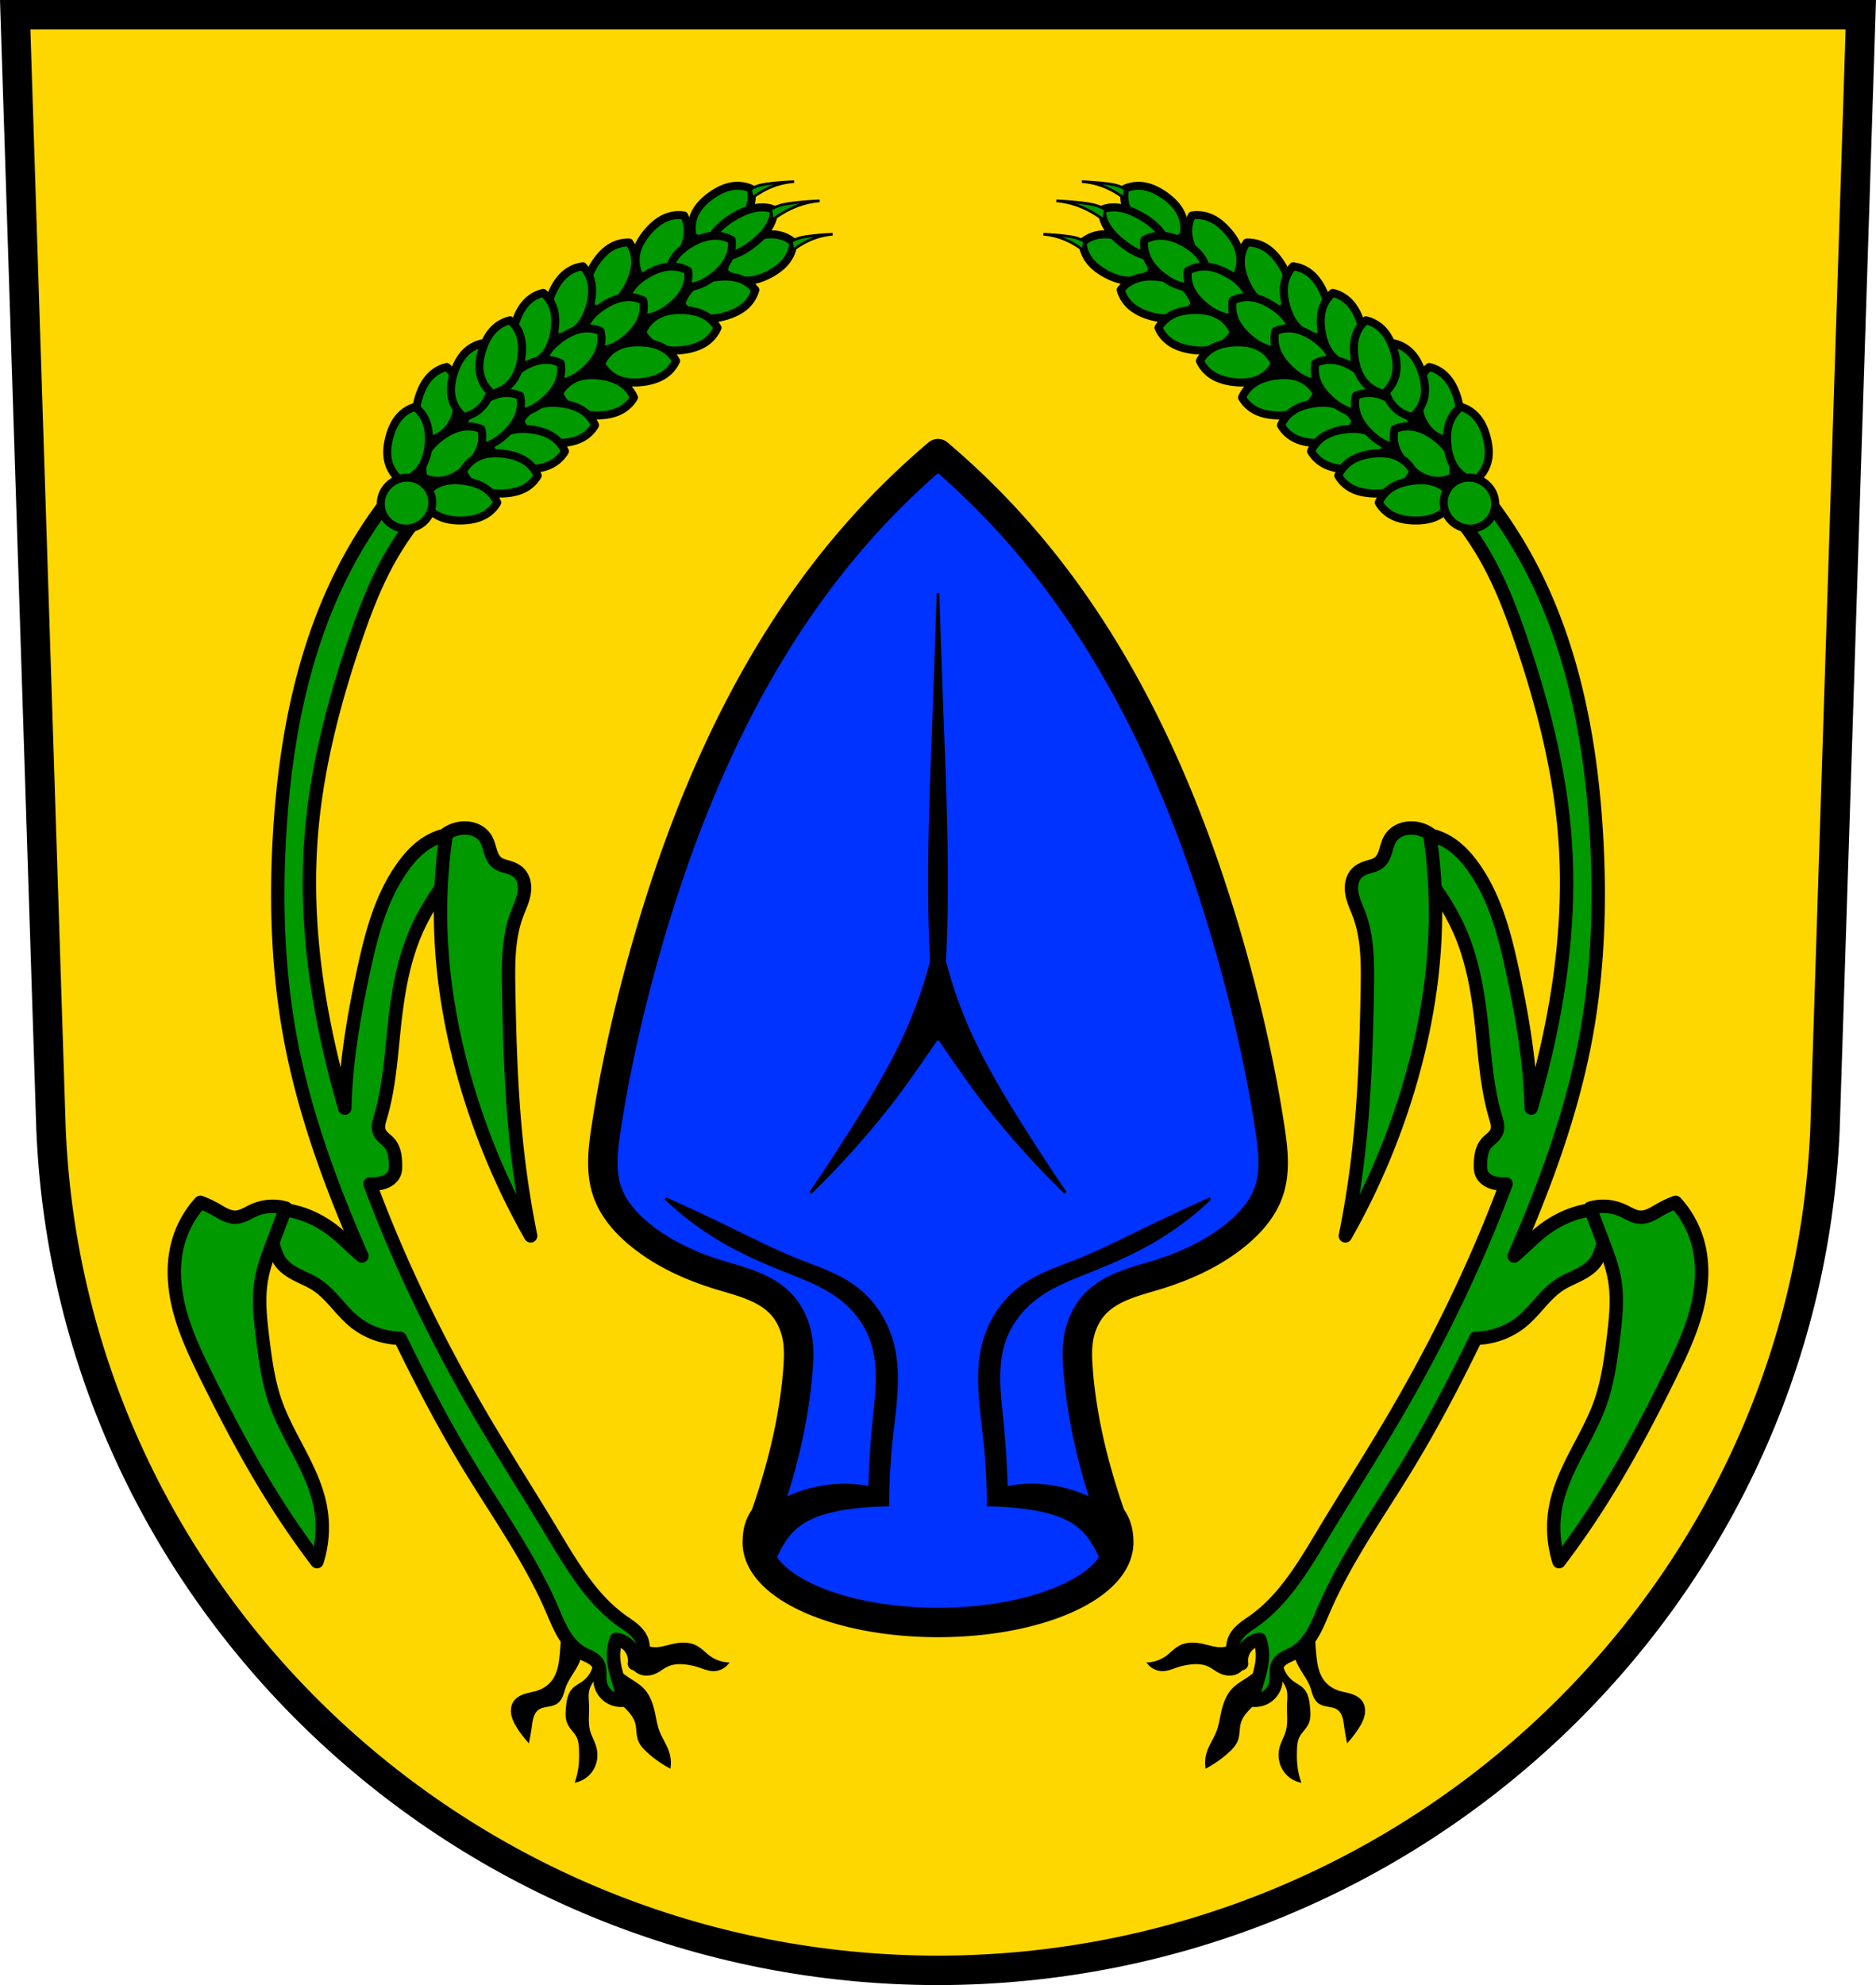 <svg xmlns="http://www.w3.org/2000/svg" width="748.09" height="791.22" viewBox="0 0 701.334 741.769"><path style="fill:gold;fill-rule:evenodd;stroke:#000;stroke-width:11;stroke-opacity:1;fill-opacity:1" d="M22.412 97.183 35.81 513.807c7.415 175.25 153.92 314.046 331.59 314.144 177.509-.215 324.069-139.061 331.589-314.144l13.398-416.624h-344.98z" transform="translate(-16.732 -91.683)"/><path style="fill:#000;fill-rule:evenodd;stroke:#000;stroke-width:1px;stroke-linecap:butt;stroke-linejoin:miter;stroke-opacity:1" d="M449.039 204.088a338.363 338.363 0 0 1 59.603 49.143 164.238 164.238 0 0 0 21.166 12.407c2.205 1.08 4.45 2.116 6.826 2.735 2.376.62 4.909.808 7.284.184 2.171-.57 4.136-1.8 5.754-3.356 1.619-1.556 2.905-3.43 3.977-5.402.77-1.416 1.437-2.897 1.853-4.454.417-1.558.579-3.197.337-4.79-.392-2.58-1.823-4.914-3.621-6.806-1.798-1.892-3.96-3.393-6.11-4.872-9.623-6.614-19.373-13.054-29.437-18.976-5.827-3.427-11.756-6.68-17.516-10.217-6.988-4.29-13.912-9.08-21.896-10.948-5.42-1.268-11.142-1.11-16.543.243a38.49 38.49 0 0 0-11.677 5.11zM182.892 243.743a9.53 9.53 0 0 0-5.27 4.256 9.53 9.53 0 0 0-1.055 6.691c.525 2.455 2.037 4.636 3.98 6.225 1.943 1.59 4.298 2.619 6.724 3.263 4.776 1.269 9.862 1.088 14.682-.002s9.4-3.064 13.781-5.35a101.457 101.457 0 0 0 23.355-16.786 608.804 608.804 0 0 0 26.76-22.138 9.245 9.245 0 0 0 3.486-5.498 9.245 9.245 0 0 0-1.052-6.423c-.793-1.366-1.939-2.514-3.26-3.38-1.32-.867-2.814-1.456-4.354-1.806-3.08-.7-6.301-.452-9.416.077-10.176 1.73-19.67 6.382-28.22 12.164-8.198 5.544-15.63 12.135-23.598 18.003a163.155 163.155 0 0 1-16.543 10.704z" transform="translate(-16.732 -91.683)"/><path d="M367.4 261.198a289.788 289.788 0 0 0-33.785 33.783c-37.564 44.344-60.998 99.127-76.53 155.13-5.778 20.838-10.54 41.973-13.788 63.353-1.194 7.856-2.151 16.085.472 23.586 2.206 6.306 6.785 11.538 11.938 15.79 8.615 7.113 18.975 11.862 29.646 15.169 4.178 1.294 8.428 2.382 12.489 4.006 4.06 1.623 7.97 3.826 10.953 7.025 3.492 3.746 5.534 8.711 6.205 13.79.482 3.651.289 7.358 0 11.03-1.46 18.574-6.062 36.952-12.244 54.528-2.378 3.089-2.902 6.33-2.924 9.593 0 16.553 30.25 29.97 67.566 29.971 37.317 0 67.568-13.418 67.569-29.97-.03-3.248-.547-6.472-2.908-9.546-6.19-17.59-10.798-35.985-12.26-54.576-.29-3.672-.483-7.379 0-11.03.67-5.079 2.712-10.044 6.205-13.79 2.982-3.199 6.892-5.402 10.953-7.025 4.06-1.624 8.31-2.712 12.488-4.006 10.671-3.307 21.031-8.056 29.647-15.168 5.152-4.254 9.731-9.485 11.937-15.791 2.624-7.5 1.666-15.73.473-23.586-3.248-21.38-8.01-42.515-13.79-63.354-15.53-56.002-38.964-110.785-76.529-155.129a289.773 289.773 0 0 0-33.783-33.783z" style="fill:#03f;fill-opacity:1;fill-rule:evenodd;stroke:#000;stroke-width:11;stroke-linecap:butt;stroke-linejoin:round;stroke-miterlimit:4;stroke-dasharray:none;stroke-opacity:1" transform="translate(-16.732 -91.683)"/><path d="M350.666 221.674a7513.241 7513.241 0 0 1-1.623 47.498c-1.12 29.988-2.408 60.068-.838 90.012a165.933 165.933 0 0 1-8.365 24.347c-5.627 12.969-12.886 25.16-20.418 37.123a857.61 857.61 0 0 1-16.397 25.059 331.22 331.22 0 0 0 30.936-34.649c5.689-7.35 16.12-22.744 16.12-22.744h1.173s10.428 15.394 16.117 22.744a331.24 331.24 0 0 0 30.938 34.649 857.61 857.61 0 0 1-16.397-25.059c-7.532-11.962-14.791-24.154-20.418-37.123a166.009 166.009 0 0 1-8.367-24.342c1.57-29.945.284-60.027-.836-90.017a7514.003 7514.003 0 0 1-1.625-47.498zM248.893 447.877a114.723 114.723 0 0 0 21.732 16.219c7.048 4.059 14.509 7.357 22.059 10.38 7.798 3.124 15.865 6.05 22.382 11.352 4.809 3.912 8.635 9.08 10.705 14.922 3.354 9.465 1.973 19.852.973 29.844a355.275 355.275 0 0 0-1.621 25.302 46.34 46.34 0 0 0-10.705-.972c-4.616.119-9.206.93-13.625 2.27-2.858.866-5.662 1.96-8.22 3.5-2.56 1.539-4.875 3.539-6.55 6.011a17.116 17.116 0 0 0-2.923 9.594l4.718 12.685a38.001 38.001 0 0 1 3.893-10.705c1.595-2.923 3.601-5.659 6.164-7.785 2.47-2.05 5.402-3.486 8.434-4.543 3.772-1.314 7.718-2.063 11.677-2.594 4.623-.619 9.286-.944 13.95-.972a231.625 231.625 0 0 1 1.296-24.655c1.278-12.012 3.474-24.343.325-36.005-2.215-8.201-7.128-15.7-13.95-20.762-6.546-4.858-14.493-7.337-22.056-10.379-7.632-3.07-14.99-6.775-22.383-10.38a961.528 961.528 0 0 0-26.275-12.327zm203.548 0a961.514 961.514 0 0 0-26.275 12.326c-7.394 3.606-14.75 7.311-22.383 10.381-7.563 3.042-15.51 5.52-22.056 10.379-6.822 5.062-11.735 12.56-13.95 20.762-3.15 11.662-.953 23.993.325 36.005a231.53 231.53 0 0 1 1.296 24.655c4.664.028 9.327.353 13.95.972 3.959.53 7.905 1.28 11.677 2.594 3.032 1.057 5.963 2.494 8.434 4.543 2.563 2.126 4.57 4.862 6.164 7.785a38.001 38.001 0 0 1 3.893 10.705l4.718-12.685a17.116 17.116 0 0 0-2.923-9.594c-1.675-2.472-3.99-4.472-6.55-6.012-2.558-1.539-5.362-2.633-8.22-3.5-4.42-1.34-9.009-2.15-13.625-2.27-3.59-.092-7.19.235-10.705.973-.24-8.45-.78-16.891-1.621-25.302-1-9.992-2.38-20.379.972-29.844 2.07-5.843 5.897-11.01 10.706-14.922 6.517-5.301 14.584-8.228 22.382-11.351 7.55-3.024 15.011-6.322 22.059-10.381a114.723 114.723 0 0 0 21.732-16.219z" style="fill:#000;fill-rule:evenodd;stroke:#000;stroke-width:1px;stroke-linecap:butt;stroke-linejoin:miter;stroke-opacity:1"/><path style="fill:#000;fill-rule:evenodd;stroke:#000;stroke-width:1px;stroke-linecap:butt;stroke-linejoin:miter;stroke-opacity:1" d="M227.127 698.999c-.09 3.515-.293 7.027-.61 10.53-.164 1.82-.36 3.643-.804 5.415-.444 1.773-1.148 3.502-2.248 4.961-1.406 1.865-3.431 3.227-5.646 3.967-1.501.501-3.082.726-4.596 1.186-1.514.459-3.015 1.201-3.95 2.478a5.458 5.458 0 0 0-.96 2.367 7.238 7.238 0 0 0 .08 2.567c.342 1.685 1.18 3.227 2.101 4.68a39.179 39.179 0 0 0 3.662 4.882c.361-1.77.667-3.55.916-5.34.17-1.21.314-2.434.702-3.593.387-1.16 1.043-2.268 2.045-2.97 1.044-.73 2.351-.953 3.607-1.173 1.256-.22 2.561-.48 3.564-1.268.837-.656 1.382-1.62 1.764-2.613.382-.992.624-2.033.984-3.033 1.069-2.96 3.132-5.445 4.579-8.24a21.674 21.674 0 0 0 2.136-13.278L227.127 699zm45.063 6.973c-1.56.008-3.106.289-4.621.656-1.966.476-3.93 1.103-5.952 1.068a9.257 9.257 0 0 1-4.425-1.22l-4.73 6.105a5.925 5.925 0 0 0 3.202 4.12c1 .477 2.13.662 3.235.589 1.105-.073 2.185-.4 3.175-.895 1.43-.714 2.671-1.77 4.121-2.441 2.212-1.022 4.756-1.073 7.172-.764 1.606.206 3.193.562 4.73 1.069 1.755.577 3.495 1.359 5.343 1.373a6.669 6.669 0 0 0 5.035-2.29 13.3 13.3 0 0 1-6.563-2.44c-1.77-1.276-3.234-2.994-5.187-3.968-1.396-.695-2.976-.97-4.535-.962zm-33.31 8.287a10.793 10.793 0 0 1-4.122 6.103c-1.216.878-2.627 1.51-3.662 2.596-.85.89-1.392 2.039-1.72 3.225-.33 1.185-.458 2.416-.57 3.642-.172 1.901-.295 3.892.458 5.647.413.962 1.068 1.795 1.724 2.61.657.816 1.33 1.634 1.786 2.577.726 1.502.855 3.217.916 4.885.072 1.985.065 3.977-.153 5.951a28.066 28.066 0 0 1-1.22 5.646 9.733 9.733 0 0 0 4.578-2.748 10.025 10.025 0 0 0 2.416-4.582c.39-1.702.336-3.5-.127-5.183-.564-2.052-1.713-3.905-2.29-5.953-.885-3.149-.357-6.497-.456-9.766-.066-2.152-.398-4.375.304-6.41.535-1.551 1.635-2.864 2.137-4.426a6.278 6.278 0 0 0 0-3.814zm7.78.916.916 11.597a32.748 32.748 0 0 1 4.121 3.815c1.226 1.347 2.36 2.839 2.899 4.578.345 1.113.435 2.288.545 3.45.11 1.16.246 2.334.678 3.417.622 1.564 1.814 2.827 3.05 3.969a40.367 40.367 0 0 0 8.088 5.799c.187-1.687.031-3.41-.457-5.035-.84-2.794-2.614-5.214-3.662-7.936-.923-2.398-1.263-4.973-1.832-7.479-.694-3.055-1.798-6.13-3.967-8.392-1.49-1.553-3.392-2.632-5.19-3.816a46.563 46.563 0 0 1-5.189-3.967z" transform="translate(-16.732 -91.683)"/><path style="fill:#090;fill-opacity:1;fill-rule:evenodd;stroke:#000;stroke-width:5;stroke-linecap:butt;stroke-linejoin:round;stroke-miterlimit:4;stroke-dasharray:none;stroke-opacity:1" d="M171.846 266.65a169.563 169.563 0 0 0-24.006 33.087c-17.493 31.522-24.497 67.898-26.594 103.887-1.498 25.717-.607 51.663 4.205 76.97 3.707 19.496 9.717 38.5 16.871 57.01 3.047 7.883 6.307 15.678 9.711 23.412-3.424-2.772-6.458-6.044-9.888-8.828-6.235-5.058-13.991-8.46-22.018-8.632a30.524 30.524 0 0 0-12.951 2.59c4.363.583 8.364 3.415 10.361 7.337.779 1.529 1.262 3.188 1.793 4.819.531 1.63 1.124 3.263 2.092 4.68 1.514 2.214 3.84 3.742 6.225 4.97 2.385 1.228 4.9 2.218 7.16 3.664 5.586 3.574 9.136 9.587 14.246 13.815 4.825 3.992 11.047 6.203 17.3 6.332 7.899 16.204 16.235 32.207 25.604 47.605 10.76 17.683 22.922 34.653 31.147 53.648 1.348 3.115 2.594 6.291 4.336 9.204 1.742 2.912 4.033 5.586 7.011 7.214 1.086.594 2.25 1.04 3.323 1.659 1.072.618 2.078 1.442 2.613 2.558.525 1.095.547 2.355.553 3.569.006 1.305.005 2.626.324 3.892a7.93 7.93 0 0 0 3.254 4.608 7.929 7.929 0 0 0 5.504 1.232c-.768-2.592-1.523-5.187-2.27-7.785-.734-2.553-1.463-5.134-1.623-7.785a18.555 18.555 0 0 1 .973-7.137 8.077 8.077 0 0 1 4.867 2.594 8.115 8.115 0 0 1 1.945 6.488 7.252 7.252 0 0 0 2.92-3.893c.52-1.692.387-3.568-.324-5.189-.67-1.527-1.816-2.802-3.09-3.877-1.274-1.075-2.687-1.971-4.047-2.935-11.522-8.173-18.861-20.836-26.146-32.938-8.718-14.482-17.853-28.712-26.405-43.293-12.927-22.04-24.517-44.876-34.384-68.445a489.79 489.79 0 0 1-7.383-18.692c1.153.022 2.31.013 3.447-.168 1.408-.224 2.8-.702 3.934-1.566.741-.565 1.367-1.3 1.726-2.16.451-1.079.462-2.284.432-3.453-.036-1.37-.12-2.747-.43-4.082s-.853-2.635-1.728-3.69c-.623-.75-1.395-1.358-2.114-2.017-.718-.66-1.402-1.396-1.771-2.3-.363-.886-.398-1.879-.266-2.827.133-.949.425-1.867.698-2.786 3.276-11.04 3.942-22.652 5.18-34.103 1.305-12.091 3.313-24.267 8.202-35.402 3.124-7.113 7.375-13.683 12.088-19.858a150.853 150.853 0 0 1 9.067-10.793l-1.295-4.75a19.034 19.034 0 0 0-10.362 0c-3.063.873-5.875 2.516-8.314 4.565-2.439 2.048-4.518 4.497-6.365 7.092-8.166 11.471-11.731 25.517-14.678 39.287-3.575 16.705-6.483 33.638-6.865 50.71-2.485-8.476-4.69-17.033-6.559-25.67-5.248-24.26-7.876-49.196-6.162-73.958 1.78-25.73 8.217-50.951 16.543-75.362 3.358-9.846 7.043-19.622 12.002-28.767a114.51 114.51 0 0 1 23.68-30.168l-13.3-5.19z" transform="translate(-16.732 -91.683)"/><path style="fill:#090;fill-opacity:1;fill-rule:evenodd;stroke:#000;stroke-width:5;stroke-linecap:butt;stroke-linejoin:round;stroke-miterlimit:4;stroke-dasharray:none;stroke-opacity:1" d="M123.581 543.123a17.575 17.575 0 0 0-12.088.863c-1.062.484-2.073 1.072-3.13 1.564-1.058.492-2.18.89-3.345.958-1.405.082-2.8-.323-4.08-.908-1.28-.586-2.467-1.351-3.691-2.045a37.121 37.121 0 0 0-5.612-2.59 37.034 37.034 0 0 0-8.203 14.678c-2.41 8.391-1.758 17.43.486 25.868 2.243 8.438 6.017 16.379 9.875 24.21 8.746 17.754 18.053 35.27 28.925 51.806a318.493 318.493 0 0 0 12.52 17.7 41.952 41.952 0 0 0 1.295-20.29c-1.295-7.028-4.365-13.594-7.65-19.94-3.284-6.346-6.828-12.6-9.187-19.346-2.67-7.634-3.759-15.718-4.749-23.744-.92-7.458-1.765-15.054-.432-22.45.858-4.755 2.596-9.3 4.318-13.814 1.59-4.171 3.172-8.344 4.748-12.52zM183.59 403.247a200.371 200.371 0 0 0-2.159 31.947c.253 20.145 3.557 40.199 9.066 59.577a266.478 266.478 0 0 0 24.608 58.713 366.284 366.284 0 0 1-4.749-29.788c-2.438-20.764-3.094-41.695-3.454-62.599-.16-9.32-.221-18.89 3.022-27.63.96-2.584 2.206-5.09 2.7-7.802.247-1.356.3-2.76.024-4.11-.276-1.35-.892-2.648-1.86-3.63-1.051-1.065-2.458-1.71-3.886-2.158-1.488-.467-3.084-.77-4.317-1.727-.67-.52-1.195-1.21-1.599-1.956-.404-.746-.69-1.549-.941-2.36-.501-1.62-.873-3.314-1.777-4.75-.844-1.34-2.124-2.385-3.57-3.033-1.445-.648-3.05-.91-4.632-.852a12.187 12.187 0 0 0-6.476 2.158z" transform="translate(-16.732 -91.683)"/><path style="fill:#000;fill-rule:evenodd;stroke:#000;stroke-width:1px;stroke-linecap:butt;stroke-linejoin:miter;stroke-opacity:1" d="M507.671 698.999c.091 3.515.294 7.027.61 10.53.164 1.82.36 3.643.804 5.415.445 1.773 1.148 3.502 2.248 4.961 1.406 1.865 3.432 3.227 5.647 3.967 1.5.501 3.081.726 4.596 1.186 1.514.459 3.014 1.201 3.949 2.478.508.694.826 1.518.96 2.367.136.85.092 1.724-.08 2.567-.341 1.685-1.18 3.227-2.1 4.68a39.179 39.179 0 0 1-3.663 4.882c-.36-1.77-.667-3.55-.916-5.34-.169-1.21-.314-2.434-.701-3.593-.388-1.16-1.044-2.268-2.045-2.97-1.045-.73-2.352-.953-3.607-1.173-1.256-.22-2.561-.48-3.565-1.268-.837-.656-1.381-1.62-1.764-2.613-.382-.992-.623-2.033-.984-3.033-1.068-2.96-3.131-5.445-4.578-8.24a21.674 21.674 0 0 1-2.137-13.278l7.326-1.525zm-45.062 6.973c1.56.008 3.105.289 4.621.656 1.965.476 3.93 1.103 5.951 1.068a9.257 9.257 0 0 0 4.426-1.22l4.73 6.105a5.925 5.925 0 0 1-3.203 4.12c-.999.477-2.13.662-3.234.589-1.105-.073-2.185-.4-3.176-.895-1.43-.714-2.67-1.77-4.121-2.441-2.212-1.022-4.755-1.073-7.172-.764a25.498 25.498 0 0 0-4.73 1.069c-1.755.577-3.495 1.359-5.342 1.373a6.669 6.669 0 0 1-5.035-2.29 13.3 13.3 0 0 0 6.562-2.44c1.77-1.276 3.235-2.994 5.188-3.968 1.395-.695 2.975-.97 4.535-.962zm33.31 8.287c.601 2.433 2.09 4.636 4.122 6.103 1.215.878 2.626 1.51 3.662 2.596.85.89 1.391 2.039 1.72 3.225.33 1.185.457 2.416.569 3.642.172 1.901.295 3.892-.457 5.647-.413.962-1.068 1.795-1.725 2.61-.657.816-1.33 1.634-1.785 2.577-.727 1.502-.856 3.217-.916 4.885-.072 1.985-.065 3.977.152 5.951a28.066 28.066 0 0 0 1.22 5.646 9.733 9.733 0 0 1-4.577-2.748 10.025 10.025 0 0 1-2.416-4.582c-.39-1.702-.336-3.5.127-5.183.564-2.052 1.713-3.905 2.289-5.953.885-3.149.357-6.497.457-9.766.065-2.152.397-4.375-.305-6.41-.535-1.551-1.634-2.864-2.137-4.426a6.278 6.278 0 0 1 0-3.814zm-7.78.916-.917 11.597a32.748 32.748 0 0 0-4.121 3.815c-1.225 1.347-2.359 2.839-2.898 4.578-.346 1.113-.436 2.288-.545 3.45-.11 1.16-.247 2.334-.678 3.417-.623 1.564-1.815 2.827-3.05 3.969a40.367 40.367 0 0 1-8.089 5.799 12.688 12.688 0 0 1 .457-5.035c.84-2.794 2.614-5.214 3.662-7.936.924-2.398 1.263-4.973 1.832-7.479.695-3.055 1.798-6.13 3.967-8.392 1.49-1.553 3.393-2.632 5.19-3.816a46.563 46.563 0 0 0 5.19-3.967z" transform="translate(-16.732 -91.683)"/><path style="fill:#090;fill-opacity:1;fill-rule:evenodd;stroke:#000;stroke-width:5;stroke-linecap:butt;stroke-linejoin:round;stroke-miterlimit:4;stroke-dasharray:none;stroke-opacity:1" d="M562.953 266.65a169.563 169.563 0 0 1 24.005 33.087c17.494 31.522 24.497 67.898 26.594 103.887 1.499 25.717.607 51.663-4.205 76.97-3.707 19.496-9.717 38.5-16.87 57.01-3.048 7.883-6.308 15.678-9.712 23.412 3.424-2.772 6.458-6.044 9.889-8.828 6.235-5.058 13.99-8.46 22.017-8.632a30.524 30.524 0 0 1 12.952 2.59c-4.363.583-8.364 3.415-10.362 7.337-.778 1.529-1.262 3.188-1.793 4.819-.531 1.63-1.123 3.263-2.092 4.68-1.514 2.214-3.839 3.742-6.224 4.97-2.385 1.228-4.9 2.218-7.16 3.664-5.587 3.574-9.137 9.587-14.246 13.815-4.825 3.992-11.047 6.203-17.301 6.332-7.898 16.204-16.234 32.207-25.604 47.605-10.76 17.683-22.921 34.653-31.146 53.648-1.349 3.115-2.594 6.291-4.336 9.204-1.742 2.912-4.034 5.586-7.012 7.214-1.086.594-2.25 1.04-3.322 1.659-1.073.618-2.078 1.442-2.613 2.558-.525 1.095-.548 2.355-.553 3.569-.006 1.305-.005 2.626-.324 3.892a7.93 7.93 0 0 1-3.254 4.608 7.929 7.929 0 0 1-5.504 1.232c.767-2.592 1.523-5.187 2.27-7.785.733-2.553 1.462-5.134 1.622-7.785a18.555 18.555 0 0 0-.972-7.137 8.077 8.077 0 0 0-4.867 2.594 8.115 8.115 0 0 0-1.946 6.488 7.252 7.252 0 0 1-2.92-3.893c-.52-1.692-.387-3.568.325-5.189.67-1.527 1.815-2.802 3.09-3.877 1.274-1.075 2.687-1.971 4.046-2.935 11.522-8.173 18.862-20.836 26.147-32.938 8.718-14.482 17.852-28.712 26.404-43.293 12.927-22.04 24.518-44.876 34.385-68.445a489.79 489.79 0 0 0 7.383-18.692c-1.154.022-2.31.013-3.448-.168-1.408-.224-2.8-.702-3.933-1.566-.742-.565-1.367-1.3-1.727-2.16-.45-1.079-.462-2.284-.431-3.453.035-1.37.12-2.747.43-4.082.309-1.335.853-2.635 1.728-3.69.622-.75 1.394-1.358 2.113-2.017.719-.66 1.402-1.396 1.772-2.3.362-.886.397-1.879.265-2.827-.132-.949-.425-1.867-.697-2.786-3.277-11.04-3.943-22.652-5.18-34.103-1.306-12.091-3.313-24.267-8.203-35.402-3.123-7.113-7.375-13.683-12.088-19.858a150.853 150.853 0 0 0-9.066-10.793l1.295-4.75a19.034 19.034 0 0 1 10.361 0c3.063.873 5.876 2.516 8.314 4.565 2.44 2.048 4.519 4.497 6.366 7.092 8.166 11.471 11.73 25.517 14.677 39.287 3.576 16.705 6.483 33.638 6.866 50.71 2.485-8.476 4.69-17.033 6.558-25.67 5.248-24.26 7.876-49.196 6.162-73.958-1.78-25.73-8.217-50.951-16.543-75.362-3.358-9.846-7.043-19.622-12.002-28.767a114.51 114.51 0 0 0-23.68-30.168l13.3-5.19z" transform="translate(-16.732 -91.683)"/><path style="fill:#090;fill-opacity:1;fill-rule:evenodd;stroke:#000;stroke-width:5;stroke-linecap:butt;stroke-linejoin:round;stroke-miterlimit:4;stroke-dasharray:none;stroke-opacity:1" d="M611.217 543.123a17.575 17.575 0 0 1 12.088.863c1.062.484 2.073 1.072 3.131 1.564 1.058.492 2.18.89 3.345.958 1.405.082 2.8-.323 4.08-.908 1.279-.586 2.466-1.351 3.69-2.045a37.121 37.121 0 0 1 5.613-2.59 37.034 37.034 0 0 1 8.202 14.678c2.41 8.391 1.758 17.43-.485 25.868-2.244 8.438-6.018 16.379-9.876 24.21-8.746 17.754-18.053 35.27-28.925 51.806a318.493 318.493 0 0 1-12.52 17.7 41.952 41.952 0 0 1-1.294-20.29c1.295-7.028 4.365-13.594 7.65-19.94 3.283-6.346 6.828-12.6 9.186-19.346 2.67-7.634 3.759-15.718 4.75-23.744.92-7.458 1.765-15.054.431-22.45-.858-4.755-2.596-9.3-4.317-13.814-1.59-4.171-3.173-8.344-4.749-12.52zM551.209 403.247a200.37 200.37 0 0 1 2.158 31.947c-.253 20.145-3.556 40.199-9.066 59.577a266.478 266.478 0 0 1-24.607 58.713 366.284 366.284 0 0 0 4.748-29.788c2.439-20.764 3.095-41.695 3.454-62.599.16-9.32.222-18.89-3.022-27.63-.959-2.584-2.206-5.09-2.7-7.802-.246-1.356-.299-2.76-.023-4.11.275-1.35.892-2.648 1.86-3.63 1.051-1.065 2.457-1.71 3.885-2.158 1.488-.467 3.085-.77 4.317-1.727.67-.52 1.196-1.21 1.6-1.956.403-.746.69-1.549.94-2.36.502-1.62.874-3.314 1.777-4.75.844-1.34 2.124-2.385 3.57-3.033 1.445-.648 3.05-.91 4.633-.852 2.305.083 4.582.842 6.476 2.158z" transform="translate(-16.732 -91.683)"/><g transform="translate(-16.732 -91.683)"><path d="M313.344 182.185a12.558 12.558 0 0 0-5.368-2.637c-3.145-.687-6.447-.134-9.497.899-2.93.993-5.774 2.468-7.836 4.775a12.826 12.826 0 0 0-3.231 8.095 12.824 12.824 0 0 0 8.094 3.233c3.091.092 6.122-.95 8.859-2.39 2.849-1.5 5.525-3.513 7.194-6.266a12.557 12.557 0 0 0 1.785-5.709z" style="fill:#090;fill-opacity:1;fill-rule:evenodd;stroke:#000;stroke-width:3;stroke-linecap:butt;stroke-linejoin:round;stroke-miterlimit:4;stroke-dasharray:none;stroke-opacity:1"/><path d="M299.106 199.998a12.558 12.558 0 0 0-4.693-3.708c-2.93-1.334-6.275-1.488-9.474-1.12-3.072.354-6.164 1.197-8.665 3.019a12.826 12.826 0 0 0-4.862 7.233 12.824 12.824 0 0 0 7.232 4.865c3.003.74 6.185.359 9.164-.473 3.1-.867 6.14-2.271 8.351-4.612a12.557 12.557 0 0 0 2.947-5.205z" style="fill:#090;fill-opacity:1;fill-rule:evenodd;stroke:#000;stroke-width:3;stroke-linecap:butt;stroke-linejoin:round;stroke-miterlimit:4;stroke-dasharray:none;stroke-opacity:1"/><path d="M284.972 214.147a12.558 12.558 0 0 0-4.17-4.287c-2.732-1.704-6.029-2.291-9.248-2.343-3.092-.048-6.268.385-8.984 1.866a12.826 12.826 0 0 0-5.762 6.54 12.824 12.824 0 0 0 6.537 5.764c2.881 1.125 6.086 1.16 9.148.723 3.187-.456 6.384-1.453 8.88-3.486a12.558 12.558 0 0 0 3.6-4.777z" style="fill:#090;fill-opacity:1;fill-rule:evenodd;stroke:#000;stroke-width:3;stroke-linecap:butt;stroke-linejoin:round;stroke-miterlimit:4;stroke-dasharray:none;stroke-opacity:1"/><path d="M269.479 226.532a12.474 12.474 0 0 0-4.038-4.36c-2.672-1.759-5.931-2.422-9.128-2.552-3.07-.123-6.235.23-8.97 1.635a12.747 12.747 0 0 0-5.884 6.355 12.738 12.738 0 0 0 6.353 5.884c2.834 1.187 6.017 1.3 9.068.94 3.178-.374 6.377-1.287 8.907-3.245a12.481 12.481 0 0 0 3.692-4.657zM253.744 240.224a12.474 12.474 0 0 0-3.605-4.723c-2.494-2.004-5.676-2.974-8.845-3.406-3.045-.415-6.23-.363-9.085.776a12.747 12.747 0 0 0-6.46 5.768 12.738 12.738 0 0 0 5.765 6.46c2.709 1.451 5.867 1.866 8.939 1.797 3.198-.071 6.47-.676 9.174-2.386a12.474 12.474 0 0 0 4.117-4.286z" style="fill:#090;fill-opacity:1;fill-rule:evenodd;stroke:#000;stroke-width:3;stroke-linecap:butt;stroke-linejoin:round;stroke-miterlimit:4;stroke-dasharray:none;stroke-opacity:1"/><path d="M239.187 250.562a12.473 12.473 0 0 0-3.606-4.723c-2.493-2.005-5.675-2.975-8.845-3.407-3.045-.414-6.229-.363-9.084.776a12.747 12.747 0 0 0-6.46 5.768 12.739 12.739 0 0 0 5.765 6.46c2.708 1.452 5.866 1.866 8.938 1.798 3.199-.072 6.47-.677 9.174-2.387a12.474 12.474 0 0 0 4.118-4.285z" style="fill:#090;fill-opacity:1;fill-rule:evenodd;stroke:#000;stroke-width:3;stroke-linecap:butt;stroke-linejoin:round;stroke-miterlimit:4;stroke-dasharray:none;stroke-opacity:1"/><path d="M227.938 260.307a12.473 12.473 0 0 0-3.606-4.723c-2.493-2.004-5.675-2.974-8.845-3.406-3.045-.415-6.229-.363-9.085.776a12.747 12.747 0 0 0-6.46 5.767 12.739 12.739 0 0 0 5.766 6.461c2.708 1.451 5.866 1.866 8.938 1.797 3.199-.072 6.47-.676 9.174-2.386a12.474 12.474 0 0 0 4.118-4.286zM297.445 162.15a12.558 12.558 0 0 1-.094 5.98c-.819 3.114-2.814 5.802-5.121 8.048-2.217 2.157-4.825 4.02-7.817 4.806a12.825 12.825 0 0 1-8.679-.805c-.756-2.867-.467-5.999.803-8.679 1.324-2.794 3.632-5.019 6.16-6.801 2.631-1.855 5.64-3.323 8.852-3.556 2.008-.146 4.05.202 5.896 1.006zM272.474 172.216a12.558 12.558 0 0 1 1.405 5.814c-.015 3.22-1.275 6.322-2.947 9.073-1.607 2.643-3.666 5.099-6.367 6.608a12.824 12.824 0 0 1-8.604 1.39 12.824 12.824 0 0 1-1.393-8.604c.583-3.037 2.262-5.768 4.264-8.125 2.084-2.454 4.63-4.628 7.682-5.656a12.556 12.556 0 0 1 5.96-.5z" style="fill:#090;fill-opacity:1;fill-rule:evenodd;stroke:#000;stroke-width:3;stroke-linecap:butt;stroke-linejoin:round;stroke-miterlimit:4;stroke-dasharray:none;stroke-opacity:1"/><path d="M251.987 182.306a12.558 12.558 0 0 1 2.117 5.595c.385 3.196-.479 6.43-1.796 9.369-1.266 2.821-3.005 5.514-5.497 7.347a12.824 12.824 0 0 1-8.365 2.45 12.823 12.823 0 0 1-2.45-8.365c.2-3.086 1.527-6.004 3.22-8.592 1.763-2.694 4.02-5.167 6.92-6.567a12.556 12.556 0 0 1 5.851-1.237z" style="fill:#090;fill-opacity:1;fill-rule:evenodd;stroke:#000;stroke-width:3;stroke-linecap:butt;stroke-linejoin:round;stroke-miterlimit:4;stroke-dasharray:none;stroke-opacity:1"/><path d="M234.633 191.185a12.558 12.558 0 0 1 2.963 5.195c.88 3.098.53 6.428-.312 9.535-.81 2.985-2.107 5.916-4.283 8.115a12.824 12.824 0 0 1-7.88 3.724 12.824 12.824 0 0 1-3.727-7.879c-.282-3.08.572-6.17 1.841-8.99 1.321-2.936 3.165-5.73 5.81-7.566a12.55 12.55 0 0 1 5.588-2.134z" style="fill:#090;fill-opacity:1;fill-rule:evenodd;stroke:#000;stroke-width:3;stroke-linecap:butt;stroke-linejoin:round;stroke-miterlimit:4;stroke-dasharray:none;stroke-opacity:1"/><path d="M219.814 201.129a12.557 12.557 0 0 1 3.493 4.855c1.2 2.988 1.202 6.336.69 9.515-.492 3.053-1.474 6.104-3.406 8.52a12.824 12.824 0 0 1-7.446 4.531 12.824 12.824 0 0 1-4.533-7.444c-.604-3.033-.08-6.195.886-9.133 1.006-3.06 2.546-6.032 4.984-8.135a12.553 12.553 0 0 1 5.332-2.71zM183.763 228.813a12.557 12.557 0 0 1 3.493 4.855c1.2 2.988 1.203 6.336.69 9.515-.491 3.053-1.473 6.104-3.406 8.52a12.824 12.824 0 0 1-7.445 4.531 12.824 12.824 0 0 1-4.534-7.444c-.604-3.033-.079-6.195.887-9.133 1.005-3.059 2.545-6.032 4.983-8.135a12.553 12.553 0 0 1 5.332-2.709zM306.086 170.027c-1.627-.7-3.538-.982-5.517-.818-3.165.263-6.388 1.64-9.323 3.363-2.82 1.655-5.518 3.704-7.375 6.26-1.782 2.45-2.704 5.291-2.558 7.877 2.342 1.108 5.322 1.322 8.26.591 3.065-.762 5.981-2.489 8.575-4.479 2.7-2.072 5.188-4.54 6.622-7.374.896-1.773 1.352-3.65 1.316-5.42z" style="fill:#090;fill-opacity:1;fill-rule:evenodd;stroke:#000;stroke-width:3;stroke-linecap:butt;stroke-linejoin:round;stroke-miterlimit:4;stroke-dasharray:none;stroke-opacity:1"/><path d="M290.266 181.36a12.555 12.555 0 0 0-5.765-1.593c-3.219-.09-6.36 1.069-9.164 2.651-2.694 1.52-5.215 3.5-6.81 6.15a12.825 12.825 0 0 0-1.67 8.555 12.825 12.825 0 0 0 8.555 1.67c3.055-.484 5.838-2.073 8.26-3.998 2.52-2.003 4.775-4.478 5.902-7.495.704-1.886.944-3.943.692-5.94z" style="fill:#090;fill-opacity:1;fill-rule:evenodd;stroke:#000;stroke-width:3;stroke-linecap:butt;stroke-linejoin:round;stroke-miterlimit:4;stroke-dasharray:none;stroke-opacity:1"/><path d="M273.997 192.87a12.555 12.555 0 0 0-5.766-1.592c-3.218-.09-6.36 1.069-9.164 2.651-2.693 1.52-5.214 3.5-6.81 6.15a12.825 12.825 0 0 0-1.668 8.555 12.825 12.825 0 0 0 8.554 1.67c3.054-.484 5.838-2.073 8.26-3.998 2.52-2.003 4.774-4.479 5.901-7.495.705-1.886.945-3.943.693-5.94z" style="fill:#090;fill-opacity:1;fill-rule:evenodd;stroke:#000;stroke-width:3;stroke-linecap:butt;stroke-linejoin:round;stroke-miterlimit:4;stroke-dasharray:none;stroke-opacity:1"/><path d="M257.192 203.962a12.558 12.558 0 0 0-5.85-1.248c-3.218.1-6.285 1.443-8.99 3.189-2.599 1.677-4.999 3.802-6.435 6.542a12.825 12.825 0 0 0-1.158 8.639 12.825 12.825 0 0 0 8.638 1.161c3.02-.665 5.705-2.416 8.008-4.48 2.397-2.15 4.501-4.754 5.448-7.832.591-1.924.709-3.992.339-5.971z" style="fill:#090;fill-opacity:1;fill-rule:evenodd;stroke:#000;stroke-width:3;stroke-linecap:butt;stroke-linejoin:round;stroke-miterlimit:4;stroke-dasharray:none;stroke-opacity:1"/><path d="M241.261 215.415a12.558 12.558 0 0 0-5.899-.987c-3.21.244-6.215 1.721-8.84 3.585-2.522 1.791-4.824 4.02-6.138 6.822a12.825 12.825 0 0 0-.774 8.681 12.825 12.825 0 0 0 8.682.777c2.987-.798 5.592-2.667 7.8-4.832 2.3-2.253 4.287-4.949 5.096-8.065.505-1.949.531-4.02.073-5.98z" style="fill:#090;fill-opacity:1;fill-rule:evenodd;stroke:#000;stroke-width:3;stroke-linecap:butt;stroke-linejoin:round;stroke-miterlimit:4;stroke-dasharray:none;stroke-opacity:1"/><path d="M226.323 227.4a12.558 12.558 0 0 0-5.85-1.247c-3.217.1-6.285 1.443-8.99 3.189-2.598 1.677-4.998 3.802-6.434 6.542a12.825 12.825 0 0 0-1.159 8.639 12.825 12.825 0 0 0 8.638 1.161c3.02-.665 5.705-2.416 8.008-4.48 2.398-2.15 4.502-4.754 5.448-7.832.592-1.924.71-3.992.34-5.971z" style="fill:#090;fill-opacity:1;fill-rule:evenodd;stroke:#000;stroke-width:3;stroke-linecap:butt;stroke-linejoin:round;stroke-miterlimit:4;stroke-dasharray:none;stroke-opacity:1"/><path d="M211.167 239.557a12.558 12.558 0 0 0-5.898-.99c-3.211.243-6.216 1.72-8.842 3.582-2.522 1.79-4.826 4.018-6.14 6.82a12.825 12.825 0 0 0-.778 8.68 12.824 12.824 0 0 0 8.681.78c2.988-.797 5.593-2.664 7.803-4.828 2.3-2.253 4.288-4.947 5.098-8.064.507-1.948.533-4.02.076-5.98z" style="fill:#090;fill-opacity:1;fill-rule:evenodd;stroke:#000;stroke-width:3;stroke-linecap:butt;stroke-linejoin:round;stroke-miterlimit:4;stroke-dasharray:none;stroke-opacity:1"/><path d="M196.704 252.036a12.558 12.558 0 0 0-5.898-.99c-3.21.243-6.216 1.719-8.842 3.582-2.522 1.79-4.826 4.018-6.14 6.819a12.825 12.825 0 0 0-.778 8.681 12.825 12.825 0 0 0 8.681.78c2.988-.797 5.594-2.665 7.803-4.828 2.3-2.253 4.288-4.947 5.098-8.064.507-1.948.533-4.02.076-5.98z" style="fill:#090;fill-opacity:1;fill-rule:evenodd;stroke:#000;stroke-width:3;stroke-linecap:butt;stroke-linejoin:round;stroke-miterlimit:4;stroke-dasharray:none;stroke-opacity:1"/><path d="M217.76 269.41a12.473 12.473 0 0 0-3.606-4.723c-2.493-2.004-5.675-2.974-8.845-3.406-3.044-.415-6.229-.363-9.084.776a12.747 12.747 0 0 0-6.46 5.768 12.738 12.738 0 0 0 5.765 6.46c2.709 1.451 5.866 1.866 8.938 1.797 3.199-.072 6.47-.676 9.175-2.386a12.474 12.474 0 0 0 4.117-4.286z" style="fill:#090;fill-opacity:1;fill-rule:evenodd;stroke:#000;stroke-width:3;stroke-linecap:butt;stroke-linejoin:round;stroke-miterlimit:4;stroke-dasharray:none;stroke-opacity:1"/><path d="M202.624 279.494a12.473 12.473 0 0 0-3.605-4.723c-2.493-2.004-5.675-2.974-8.845-3.406-3.045-.414-6.23-.363-9.085.776a12.747 12.747 0 0 0-6.46 5.768 12.738 12.738 0 0 0 5.765 6.46c2.709 1.451 5.867 1.866 8.939 1.797 3.198-.071 6.47-.676 9.174-2.386a12.474 12.474 0 0 0 4.117-4.286zM196.789 220.042a12.557 12.557 0 0 1 3.492 4.855c1.2 2.988 1.203 6.336.691 9.515-.492 3.053-1.474 6.104-3.407 8.52a12.824 12.824 0 0 1-7.445 4.531 12.824 12.824 0 0 1-4.533-7.444c-.605-3.033-.08-6.195.886-9.133 1.005-3.06 2.545-6.032 4.983-8.135a12.553 12.553 0 0 1 5.333-2.71z" style="fill:#090;fill-opacity:1;fill-rule:evenodd;stroke:#000;stroke-width:3;stroke-linecap:butt;stroke-linejoin:round;stroke-miterlimit:4;stroke-dasharray:none;stroke-opacity:1"/><path d="M207.414 211.364a12.557 12.557 0 0 1 3.493 4.855c1.2 2.988 1.202 6.336.69 9.515-.492 3.053-1.473 6.104-3.406 8.52a12.824 12.824 0 0 1-7.446 4.531 12.824 12.824 0 0 1-4.533-7.444c-.604-3.033-.08-6.195.886-9.133 1.006-3.06 2.546-6.032 4.984-8.135a12.553 12.553 0 0 1 5.332-2.71zM171.856 243.728a12.558 12.558 0 0 1 3.798 4.62c1.39 2.905 1.607 6.246 1.301 9.451-.295 3.079-1.078 6.186-2.852 8.722a12.824 12.824 0 0 1-7.138 5 12.823 12.823 0 0 1-5.003-7.137c-.798-2.988-.477-6.177.297-9.171.807-3.118 2.152-6.183 4.45-8.439a12.553 12.553 0 0 1 5.147-3.046z" style="fill:#090;fill-opacity:1;fill-rule:evenodd;stroke:#000;stroke-width:3;stroke-linecap:butt;stroke-linejoin:round;stroke-miterlimit:4;stroke-dasharray:none;stroke-opacity:1"/><ellipse transform="rotate(56.043)" ry="9.717" rx="9.449" cy="16.284" cx="326.225" style="opacity:1;fill:#090;fill-opacity:1;fill-rule:nonzero;stroke:#000;stroke-width:3;stroke-linecap:butt;stroke-linejoin:round;stroke-miterlimit:4;stroke-dasharray:none;stroke-dashoffset:0;stroke-opacity:1"/><path d="M304.843 169.983c1.02-.609 2.112-1.1 3.244-1.46 1.629-.519 3.33-.765 5.028-.973 3.339-.41 6.694-.68 10.056-.811a31.692 31.692 0 0 0-9.732 2.433 34.683 34.683 0 0 0-3.568 1.784 38.384 38.384 0 0 0-4.38 2.92l-.648-3.893z" style="fill:#090;fill-opacity:1;fill-rule:evenodd;stroke:#000;stroke-width:1px;stroke-linecap:butt;stroke-linejoin:miter;stroke-opacity:1"/><path d="M297.376 162.346a13.49 13.49 0 0 1 2.79-1.243c1.403-.442 2.867-.65 4.326-.828 2.873-.349 5.76-.579 8.652-.69a27.47 27.47 0 0 0-8.372 2.07 29.984 29.984 0 0 0-3.07 1.52 33.074 33.074 0 0 0-3.768 2.484l-.558-3.313z" style="fill:#090;fill-opacity:1;fill-rule:evenodd;stroke:#000;stroke-width:1px;stroke-linecap:butt;stroke-linejoin:miter;stroke-opacity:1"/><path d="M312.62 181.901a13.195 13.195 0 0 1 2.726-1.211c1.37-.431 2.8-.635 4.226-.808 2.806-.34 5.626-.564 8.45-.673-2.809.237-5.58.922-8.178 2.02a29.312 29.312 0 0 0-2.998 1.48 32.318 32.318 0 0 0-3.68 2.423l-.546-3.23z" style="fill:#090;fill-opacity:1;fill-rule:evenodd;stroke:#000;stroke-width:1px;stroke-linecap:butt;stroke-linejoin:miter;stroke-opacity:1"/></g><g transform="translate(-16.732 -91.683)"><path d="M421.454 182.185a12.558 12.558 0 0 1 5.368-2.637c3.146-.687 6.448-.134 9.498.899 2.929.993 5.774 2.468 7.836 4.775a12.826 12.826 0 0 1 3.23 8.095 12.824 12.824 0 0 1-8.093 3.233c-3.091.092-6.122-.95-8.86-2.39-2.848-1.5-5.524-3.513-7.193-6.266a12.557 12.557 0 0 1-1.786-5.709z" style="fill:#090;fill-opacity:1;fill-rule:evenodd;stroke:#000;stroke-width:3;stroke-linecap:butt;stroke-linejoin:round;stroke-miterlimit:4;stroke-dasharray:none;stroke-opacity:1"/><path d="M435.692 199.998a12.558 12.558 0 0 1 4.693-3.708c2.931-1.334 6.276-1.488 9.474-1.12 3.073.354 6.165 1.197 8.666 3.019a12.826 12.826 0 0 1 4.862 7.233 12.824 12.824 0 0 1-7.232 4.865c-3.003.74-6.186.359-9.164-.473-3.101-.867-6.14-2.271-8.352-4.612a12.557 12.557 0 0 1-2.947-5.205z" style="fill:#090;fill-opacity:1;fill-rule:evenodd;stroke:#000;stroke-width:3;stroke-linecap:butt;stroke-linejoin:round;stroke-miterlimit:4;stroke-dasharray:none;stroke-opacity:1"/><path d="M449.826 214.147a12.558 12.558 0 0 1 4.17-4.287c2.733-1.704 6.029-2.291 9.248-2.343 3.093-.048 6.268.385 8.985 1.866a12.826 12.826 0 0 1 5.762 6.54 12.824 12.824 0 0 1-6.538 5.764c-2.88 1.125-6.086 1.16-9.147.723-3.188-.456-6.384-1.453-8.88-3.486a12.558 12.558 0 0 1-3.6-4.777z" style="fill:#090;fill-opacity:1;fill-rule:evenodd;stroke:#000;stroke-width:3;stroke-linecap:butt;stroke-linejoin:round;stroke-miterlimit:4;stroke-dasharray:none;stroke-opacity:1"/><path d="M465.32 226.532a12.474 12.474 0 0 1 4.037-4.36c2.672-1.759 5.932-2.422 9.128-2.552 3.07-.123 6.236.23 8.97 1.635a12.747 12.747 0 0 1 5.884 6.355 12.738 12.738 0 0 1-6.352 5.884c-2.834 1.187-6.017 1.3-9.069.94-3.177-.374-6.377-1.287-8.906-3.245a12.481 12.481 0 0 1-3.692-4.657zM481.054 240.224a12.474 12.474 0 0 1 3.606-4.723c2.493-2.004 5.675-2.974 8.845-3.406 3.045-.415 6.229-.363 9.084.776a12.747 12.747 0 0 1 6.46 5.768 12.739 12.739 0 0 1-5.765 6.46c-2.708 1.451-5.866 1.866-8.938 1.797-3.199-.071-6.47-.676-9.174-2.386a12.474 12.474 0 0 1-4.118-4.286z" style="fill:#090;fill-opacity:1;fill-rule:evenodd;stroke:#000;stroke-width:3;stroke-linecap:butt;stroke-linejoin:round;stroke-miterlimit:4;stroke-dasharray:none;stroke-opacity:1"/><path d="M495.612 250.562a12.473 12.473 0 0 1 3.605-4.723c2.493-2.005 5.675-2.975 8.845-3.407 3.045-.414 6.23-.363 9.085.776a12.747 12.747 0 0 1 6.46 5.768 12.739 12.739 0 0 1-5.765 6.46c-2.709 1.452-5.867 1.866-8.939 1.798-3.198-.072-6.47-.677-9.174-2.387a12.474 12.474 0 0 1-4.117-4.285z" style="fill:#090;fill-opacity:1;fill-rule:evenodd;stroke:#000;stroke-width:3;stroke-linecap:butt;stroke-linejoin:round;stroke-miterlimit:4;stroke-dasharray:none;stroke-opacity:1"/><path d="M506.86 260.307a12.474 12.474 0 0 1 3.606-4.723c2.494-2.004 5.676-2.974 8.845-3.406 3.045-.415 6.23-.363 9.085.776a12.747 12.747 0 0 1 6.46 5.767 12.739 12.739 0 0 1-5.765 6.461c-2.709 1.451-5.867 1.866-8.939 1.797-3.198-.072-6.47-.676-9.174-2.386a12.474 12.474 0 0 1-4.117-4.286zM437.354 162.15a12.558 12.558 0 0 0 .093 5.98c.82 3.114 2.815 5.802 5.122 8.048 2.216 2.157 4.824 4.02 7.816 4.806 2.868.757 6 .465 8.679-.805.756-2.867.468-5.999-.802-8.679-1.325-2.794-3.632-5.019-6.16-6.801-2.632-1.855-5.641-3.323-8.852-3.556a12.556 12.556 0 0 0-5.896 1.006zM462.324 172.216a12.558 12.558 0 0 0-1.404 5.814c.014 3.22 1.274 6.322 2.946 9.073 1.607 2.643 3.667 5.099 6.368 6.608a12.824 12.824 0 0 0 8.604 1.39 12.824 12.824 0 0 0 1.393-8.604c-.584-3.037-2.262-5.768-4.264-8.125-2.084-2.454-4.631-4.628-7.682-5.656a12.556 12.556 0 0 0-5.96-.5z" style="fill:#090;fill-opacity:1;fill-rule:evenodd;stroke:#000;stroke-width:3;stroke-linecap:butt;stroke-linejoin:round;stroke-miterlimit:4;stroke-dasharray:none;stroke-opacity:1"/><path d="M482.811 182.306a12.558 12.558 0 0 0-2.116 5.595c-.386 3.196.478 6.43 1.796 9.369 1.266 2.821 3.004 5.514 5.496 7.347a12.824 12.824 0 0 0 8.365 2.45 12.823 12.823 0 0 0 2.451-8.365c-.201-3.086-1.527-6.004-3.22-8.592-1.763-2.694-4.02-5.167-6.92-6.567a12.556 12.556 0 0 0-5.852-1.237z" style="fill:#090;fill-opacity:1;fill-rule:evenodd;stroke:#000;stroke-width:3;stroke-linecap:butt;stroke-linejoin:round;stroke-miterlimit:4;stroke-dasharray:none;stroke-opacity:1"/><path d="M500.165 191.185a12.558 12.558 0 0 0-2.963 5.195c-.88 3.098-.53 6.428.312 9.535.81 2.985 2.108 5.916 4.284 8.115a12.824 12.824 0 0 0 7.88 3.724 12.824 12.824 0 0 0 3.726-7.879c.282-3.08-.572-6.17-1.84-8.99-1.322-2.936-3.166-5.73-5.811-7.566a12.55 12.55 0 0 0-5.588-2.134z" style="fill:#090;fill-opacity:1;fill-rule:evenodd;stroke:#000;stroke-width:3;stroke-linecap:butt;stroke-linejoin:round;stroke-miterlimit:4;stroke-dasharray:none;stroke-opacity:1"/><path d="M514.984 201.129a12.557 12.557 0 0 0-3.492 4.855c-1.2 2.988-1.203 6.336-.691 9.515.492 3.053 1.474 6.104 3.407 8.52a12.824 12.824 0 0 0 7.445 4.531 12.824 12.824 0 0 0 4.534-7.444c.604-3.033.079-6.195-.887-9.133-1.005-3.06-2.545-6.032-4.983-8.135a12.553 12.553 0 0 0-5.333-2.71zM551.035 228.813a12.557 12.557 0 0 0-3.492 4.855c-1.2 2.988-1.203 6.336-.691 9.515.492 3.053 1.474 6.104 3.406 8.52a12.824 12.824 0 0 0 7.446 4.531 12.824 12.824 0 0 0 4.533-7.444c.605-3.033.08-6.195-.886-9.133-1.005-3.059-2.545-6.032-4.984-8.135a12.553 12.553 0 0 0-5.332-2.709zM428.712 170.027c1.627-.7 3.538-.982 5.517-.818 3.166.263 6.388 1.64 9.324 3.363 2.819 1.655 5.518 3.704 7.374 6.26 1.782 2.45 2.705 5.291 2.558 7.877-2.341 1.108-5.321 1.322-8.26.591-3.065-.762-5.98-2.489-8.574-4.479-2.7-2.072-5.189-4.54-6.622-7.374-.897-1.773-1.353-3.65-1.317-5.42z" style="fill:#090;fill-opacity:1;fill-rule:evenodd;stroke:#000;stroke-width:3;stroke-linecap:butt;stroke-linejoin:round;stroke-miterlimit:4;stroke-dasharray:none;stroke-opacity:1"/><path d="M444.533 181.36a12.555 12.555 0 0 1 5.765-1.593c3.218-.09 6.36 1.069 9.164 2.651 2.693 1.52 5.214 3.5 6.81 6.15a12.825 12.825 0 0 1 1.669 8.555 12.825 12.825 0 0 1-8.555 1.67c-3.054-.484-5.838-2.073-8.259-3.998-2.52-2.003-4.775-4.478-5.902-7.495a12.556 12.556 0 0 1-.692-5.94z" style="fill:#090;fill-opacity:1;fill-rule:evenodd;stroke:#000;stroke-width:3;stroke-linecap:butt;stroke-linejoin:round;stroke-miterlimit:4;stroke-dasharray:none;stroke-opacity:1"/><path d="M460.802 192.87a12.555 12.555 0 0 1 5.765-1.592c3.219-.09 6.36 1.069 9.164 2.651 2.694 1.52 5.214 3.5 6.81 6.15a12.825 12.825 0 0 1 1.669 8.555 12.825 12.825 0 0 1-8.554 1.67c-3.055-.484-5.839-2.073-8.26-3.998-2.52-2.003-4.775-4.479-5.902-7.495a12.556 12.556 0 0 1-.692-5.94z" style="fill:#090;fill-opacity:1;fill-rule:evenodd;stroke:#000;stroke-width:3;stroke-linecap:butt;stroke-linejoin:round;stroke-miterlimit:4;stroke-dasharray:none;stroke-opacity:1"/><path d="M477.607 203.962a12.558 12.558 0 0 1 5.85-1.248c3.217.1 6.285 1.443 8.99 3.189 2.599 1.677 4.998 3.802 6.434 6.542a12.825 12.825 0 0 1 1.159 8.639 12.825 12.825 0 0 1-8.638 1.161c-3.02-.665-5.705-2.416-8.008-4.48-2.398-2.15-4.502-4.754-5.448-7.832a12.557 12.557 0 0 1-.34-5.971z" style="fill:#090;fill-opacity:1;fill-rule:evenodd;stroke:#000;stroke-width:3;stroke-linecap:butt;stroke-linejoin:round;stroke-miterlimit:4;stroke-dasharray:none;stroke-opacity:1"/><path d="M493.537 215.415a12.558 12.558 0 0 1 5.9-.987c3.21.244 6.214 1.721 8.84 3.585 2.521 1.791 4.824 4.02 6.137 6.822a12.825 12.825 0 0 1 .774 8.681 12.825 12.825 0 0 1-8.681.777c-2.988-.798-5.592-2.667-7.801-4.832-2.3-2.253-4.286-4.949-5.095-8.065a12.556 12.556 0 0 1-.074-5.98z" style="fill:#090;fill-opacity:1;fill-rule:evenodd;stroke:#000;stroke-width:3;stroke-linecap:butt;stroke-linejoin:round;stroke-miterlimit:4;stroke-dasharray:none;stroke-opacity:1"/><path d="M508.475 227.4a12.558 12.558 0 0 1 5.85-1.247c3.218.1 6.285 1.443 8.99 3.189 2.599 1.677 4.998 3.802 6.435 6.542a12.825 12.825 0 0 1 1.158 8.639 12.825 12.825 0 0 1-8.638 1.161c-3.02-.665-5.705-2.416-8.008-4.48-2.397-2.15-4.501-4.754-5.448-7.832a12.557 12.557 0 0 1-.339-5.971z" style="fill:#090;fill-opacity:1;fill-rule:evenodd;stroke:#000;stroke-width:3;stroke-linecap:butt;stroke-linejoin:round;stroke-miterlimit:4;stroke-dasharray:none;stroke-opacity:1"/><path d="M523.631 239.557a12.558 12.558 0 0 1 5.899-.99c3.21.243 6.216 1.72 8.842 3.582 2.522 1.79 4.826 4.018 6.14 6.82a12.825 12.825 0 0 1 .777 8.68 12.824 12.824 0 0 1-8.68.78c-2.989-.797-5.594-2.664-7.804-4.828-2.3-2.253-4.288-4.947-5.098-8.064a12.558 12.558 0 0 1-.076-5.98z" style="fill:#090;fill-opacity:1;fill-rule:evenodd;stroke:#000;stroke-width:3;stroke-linecap:butt;stroke-linejoin:round;stroke-miterlimit:4;stroke-dasharray:none;stroke-opacity:1"/><path d="M538.094 252.036a12.558 12.558 0 0 1 5.899-.99c3.21.243 6.215 1.719 8.842 3.582 2.522 1.79 4.825 4.018 6.14 6.819a12.825 12.825 0 0 1 .777 8.681 12.825 12.825 0 0 1-8.68.78c-2.989-.797-5.594-2.665-7.804-4.828-2.3-2.253-4.288-4.947-5.098-8.064a12.558 12.558 0 0 1-.076-5.98z" style="fill:#090;fill-opacity:1;fill-rule:evenodd;stroke:#000;stroke-width:3;stroke-linecap:butt;stroke-linejoin:round;stroke-miterlimit:4;stroke-dasharray:none;stroke-opacity:1"/><path d="M517.038 269.41a12.473 12.473 0 0 1 3.606-4.723c2.493-2.004 5.675-2.974 8.845-3.406 3.045-.415 6.229-.363 9.085.776a12.747 12.747 0 0 1 6.46 5.768 12.738 12.738 0 0 1-5.766 6.46c-2.708 1.451-5.866 1.866-8.938 1.797-3.198-.072-6.47-.676-9.174-2.386a12.474 12.474 0 0 1-4.118-4.286z" style="fill:#090;fill-opacity:1;fill-rule:evenodd;stroke:#000;stroke-width:3;stroke-linecap:butt;stroke-linejoin:round;stroke-miterlimit:4;stroke-dasharray:none;stroke-opacity:1"/><path d="M532.174 279.494a12.473 12.473 0 0 1 3.606-4.723c2.493-2.004 5.675-2.974 8.845-3.406 3.045-.414 6.229-.363 9.084.776a12.747 12.747 0 0 1 6.46 5.768 12.739 12.739 0 0 1-5.765 6.46c-2.708 1.451-5.866 1.866-8.938 1.797-3.199-.071-6.47-.676-9.174-2.386a12.474 12.474 0 0 1-4.118-4.286zM538.01 220.042a12.557 12.557 0 0 0-3.493 4.855c-1.2 2.988-1.202 6.336-.69 9.515.492 3.053 1.474 6.104 3.406 8.52a12.824 12.824 0 0 0 7.446 4.531 12.824 12.824 0 0 0 4.533-7.444c.604-3.033.08-6.195-.886-9.133-1.006-3.06-2.546-6.032-4.984-8.135a12.553 12.553 0 0 0-5.332-2.71z" style="fill:#090;fill-opacity:1;fill-rule:evenodd;stroke:#000;stroke-width:3;stroke-linecap:butt;stroke-linejoin:round;stroke-miterlimit:4;stroke-dasharray:none;stroke-opacity:1"/><path d="M527.384 211.364a12.557 12.557 0 0 0-3.492 4.855c-1.2 2.988-1.203 6.336-.691 9.515.492 3.053 1.474 6.104 3.407 8.52a12.824 12.824 0 0 0 7.445 4.531 12.824 12.824 0 0 0 4.533-7.444c.605-3.033.08-6.195-.886-9.133-1.005-3.06-2.545-6.032-4.983-8.135a12.553 12.553 0 0 0-5.333-2.71zM562.942 243.728a12.558 12.558 0 0 0-3.797 4.62c-1.39 2.905-1.608 6.246-1.302 9.451.295 3.079 1.079 6.186 2.852 8.722a12.824 12.824 0 0 0 7.139 5 12.823 12.823 0 0 0 5.003-7.137c.798-2.988.477-6.177-.298-9.171-.806-3.118-2.152-6.183-4.45-8.439a12.553 12.553 0 0 0-5.147-3.046z" style="fill:#090;fill-opacity:1;fill-rule:evenodd;stroke:#000;stroke-width:3;stroke-linecap:butt;stroke-linejoin:round;stroke-miterlimit:4;stroke-dasharray:none;stroke-opacity:1"/><ellipse transform="scale(-1 1) rotate(56.043)" ry="9.717" rx="9.449" cy="625.77" cx="-84.209" style="opacity:1;fill:#090;fill-opacity:1;fill-rule:nonzero;stroke:#000;stroke-width:3;stroke-linecap:butt;stroke-linejoin:round;stroke-miterlimit:4;stroke-dasharray:none;stroke-dashoffset:0;stroke-opacity:1"/><path d="M429.955 169.983a15.565 15.565 0 0 0-3.243-1.46c-1.63-.519-3.331-.765-5.028-.973-3.34-.41-6.695-.68-10.056-.811a31.693 31.693 0 0 1 9.731 2.433 34.681 34.681 0 0 1 3.568 1.784 38.384 38.384 0 0 1 4.38 2.92l.648-3.893z" style="fill:#090;fill-opacity:1;fill-rule:evenodd;stroke:#000;stroke-width:1px;stroke-linecap:butt;stroke-linejoin:miter;stroke-opacity:1"/><path d="M437.423 162.346a13.49 13.49 0 0 0-2.791-1.243c-1.403-.442-2.866-.65-4.326-.828-2.873-.349-5.76-.579-8.652-.69a27.47 27.47 0 0 1 8.373 2.07c1.052.446 2.076.957 3.07 1.52 1.31.74 2.57 1.571 3.767 2.484l.559-3.313z" style="fill:#090;fill-opacity:1;fill-rule:evenodd;stroke:#000;stroke-width:1px;stroke-linecap:butt;stroke-linejoin:miter;stroke-opacity:1"/><path d="M422.178 181.901a13.195 13.195 0 0 0-2.726-1.211c-1.37-.431-2.8-.635-4.225-.808a103.36 103.36 0 0 0-8.451-.673c2.81.237 5.58.922 8.178 2.02 1.028.433 2.028.931 2.999 1.48 1.28.723 2.51 1.533 3.68 2.423l.545-3.23z" style="fill:#090;fill-opacity:1;fill-rule:evenodd;stroke:#000;stroke-width:1px;stroke-linecap:butt;stroke-linejoin:miter;stroke-opacity:1"/></g></svg>